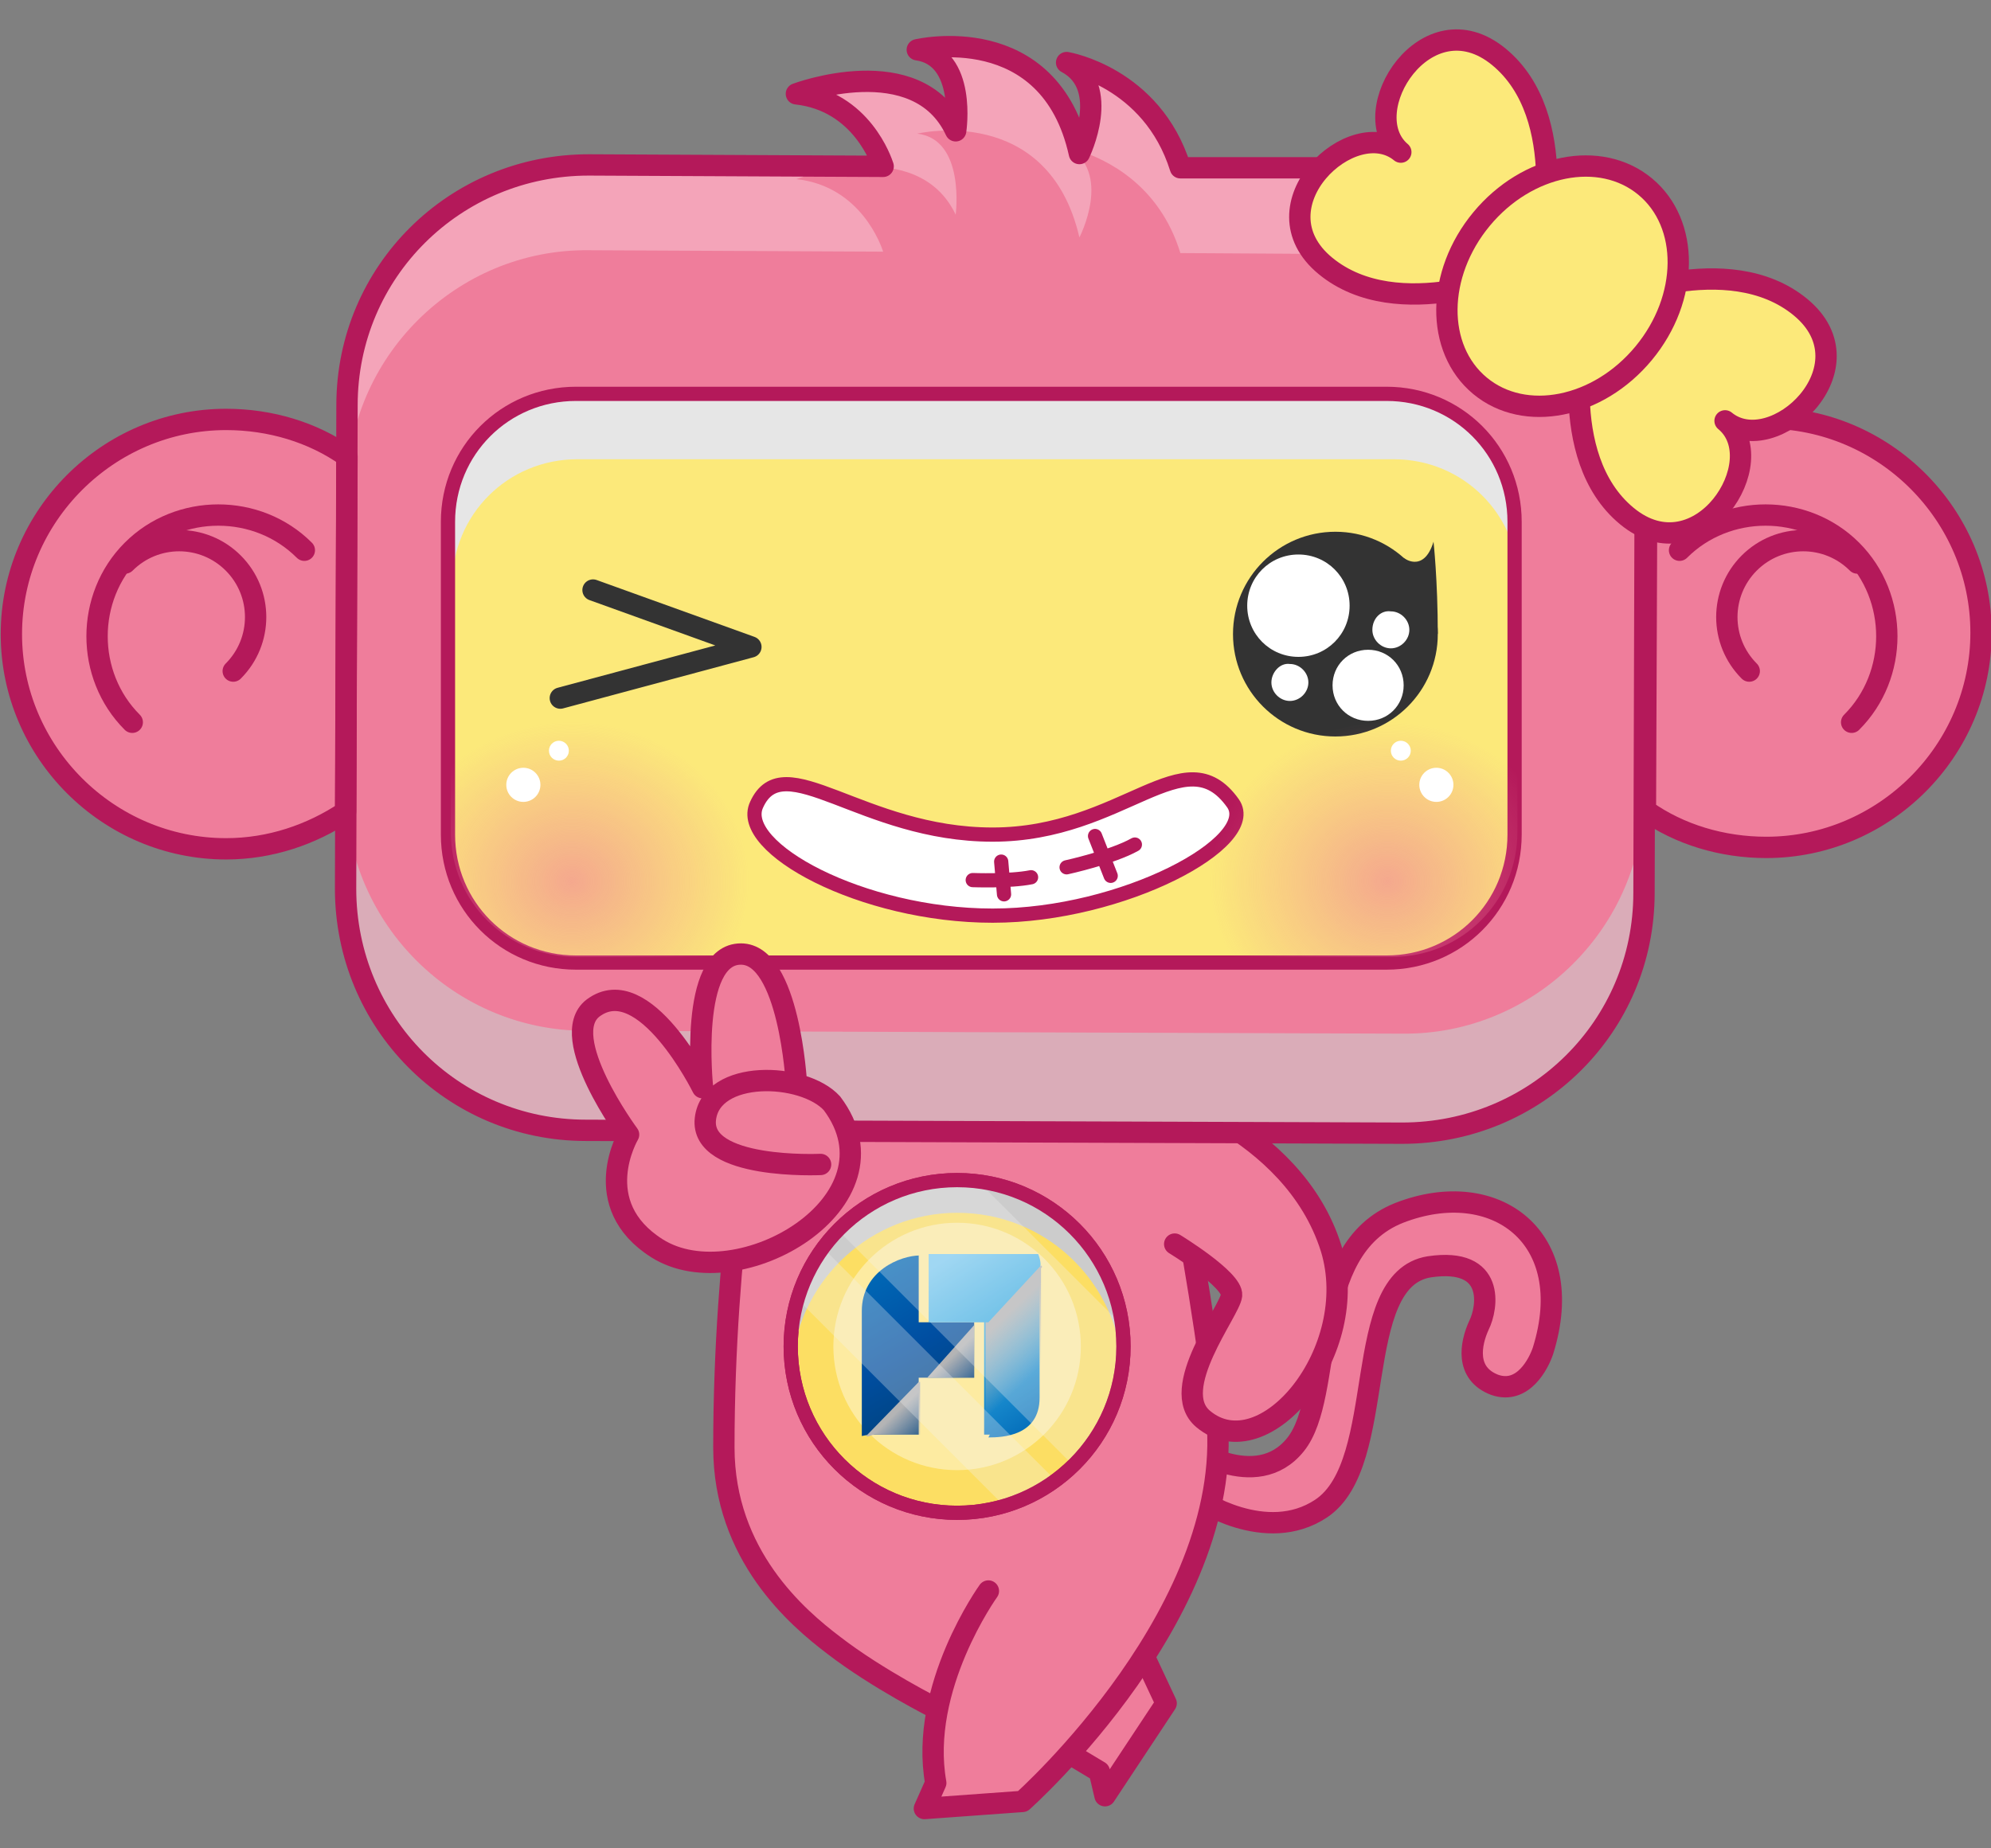 <?xml version="1.0" encoding="utf-8"?>
<!-- Generator: Adobe Illustrator 22.0.1, SVG Export Plug-In . SVG Version: 6.00 Build 0)  -->
<svg version="1.1" xmlns="http://www.w3.org/2000/svg" xmlns:xlink="http://www.w3.org/1999/xlink" x="0px" y="0px"
	 viewBox="0 0 140 130" style="enable-background:new 0 0 140 130;" xml:space="preserve">
<rect x="0" y="0" width="140" height="130" fill="#808080" stroke="none"/>
<style type="text/css">
	.c4{fill:#FFFFFF;}
	.c6{fill:#333333;}
	.c5{fill:#FFFFFF;}
	.c2{fill:#333333;}
	.c7{opacity:0.4;fill:#FFFFFF;}
	.st0{fill:#EF7D9B;stroke:#B4195A;stroke-width:1.5;stroke-linecap:round;stroke-linejoin:round;stroke-miterlimit:10;}
	.st1{fill:none;stroke:#B4195A;stroke-width:1.5;stroke-linecap:round;stroke-linejoin:round;stroke-miterlimit:10;}
	.st2{fill:#EF7D9B;}
	.st3{opacity:0.6;fill:#CCCCCC;}
	.st4{fill:#FCDE63;stroke:#B4195A;stroke-miterlimit:10;}
	.st5{fill:#CCCCCC;}
	.st6{fill:url(#SVGID_1_);}
	.st7{fill:url(#SVGID_2_);}
	.st8{fill:url(#SVGID_3_);}
	.st9{fill:url(#SVGID_4_);}
	.st10{fill:url(#SVGID_5_);}
	.st11{opacity:0.3;fill:#F2F2F2;}
	.st12{fill:none;stroke:#B4195A;stroke-linecap:round;stroke-linejoin:round;stroke-miterlimit:10;}
	.st13{opacity:0.3;fill:#FFFFFF;}
	.st14{fill:#FCDE63;}
	.st15{fill:#E6E6E6;}
	.st16{fill:#FCE97A;}
	.st17{clip-path:url(#SVGID_7_);}
	.st18{fill:url(#SVGID_8_);}
	.st19{fill:#FFFFFF;}
	.st20{fill:url(#SVGID_9_);}
	.st21{fill:none;stroke:#B4195A;stroke-miterlimit:10;}
	.st22{display:none;fill:#333333;}
	.st23{display:none;}
	.st24{display:inline;fill:#FFFFFF;}
	.st25{display:inline;fill:#333333;}
	.st26{display:inline;}
	.st27{fill:#333333;}
	.st28{fill:#FCE97A;stroke:#B4195A;stroke-width:1.5;stroke-linecap:round;stroke-linejoin:round;stroke-miterlimit:10;}
	.st29{opacity:0.5;fill:#CCCCCC;}
	.st30{fill:url(#SVGID_10_);}
	.st31{fill:url(#SVGID_11_);}
	.st32{fill:url(#SVGID_12_);}
	.st33{fill:url(#SVGID_13_);}
	.st34{fill:url(#SVGID_14_);}
	.st35{fill:none;stroke:#333333;stroke-width:1.5;stroke-linecap:round;stroke-linejoin:round;stroke-miterlimit:10;}
	.st36{fill:#FFFFFF;stroke:#B4195A;stroke-linecap:round;stroke-linejoin:round;stroke-miterlimit:10;}
	.st37{clip-path:url(#SVGID_16_);}
	.st38{fill:url(#SVGID_17_);}
	.st39{fill:url(#SVGID_18_);}
	.st40{display:inline;fill:#FCE97A;stroke:#B4195A;stroke-linecap:round;stroke-linejoin:round;stroke-miterlimit:10;}
	.st41{clip-path:url(#SVGID_20_);}
	.st42{fill:url(#SVGID_21_);}
	.st43{fill:url(#SVGID_22_);}
	.st44{fill:#E54C4C;}
	.st45{fill:#F45B5B;}
	.st46{fill:url(#SVGID_23_);}
	.st47{fill:url(#SVGID_24_);}
	.st48{fill:url(#SVGID_25_);}
	.st49{fill:url(#SVGID_26_);}
	.st50{fill:url(#SVGID_27_);}
	.st51{fill:url(#SVGID_28_);}
	.st52{fill:url(#SVGID_29_);}
	.st53{fill:url(#SVGID_30_);}
	.st54{fill:url(#SVGID_31_);}
	.st55{fill:url(#SVGID_32_);}
	.st56{fill:url(#SVGID_33_);}
	.st57{fill:#FFD939;stroke:#333333;stroke-width:1.5;stroke-linecap:round;stroke-linejoin:round;stroke-miterlimit:10;}
	.st58{opacity:0.4;fill:#FFFFFF;}
	.st59{clip-path:url(#SVGID_35_);}
	.st60{fill:url(#SVGID_36_);}
	.st61{fill:url(#SVGID_37_);}
	.st62{fill:url(#SVGID_38_);}
	.st63{fill:url(#SVGID_39_);}
	.st64{fill:url(#SVGID_40_);}
	.st65{opacity:0.4;}
	.st66{opacity:0.7;fill:#FFFFFF;}
	.st67{clip-path:url(#SVGID_42_);}
	.st68{fill:url(#SVGID_43_);}
	.st69{fill:none;stroke:#333333;stroke-linecap:round;stroke-linejoin:round;stroke-miterlimit:10;}
	.st70{opacity:0.4;fill:#CCCCCC;}
	.st71{clip-path:url(#SVGID_45_);}
	
		.st72{clip-path:url(#SVGID_45_);fill:none;stroke:#B4195A;stroke-width:1.5;stroke-linecap:round;stroke-linejoin:round;stroke-miterlimit:10;}
</style>
<g id="p3">
	<g>
		<path class="st0" d="M83.4,101.6c0,0,4.9,3.5,7.7,0c2.8-3.5,0.7-13.7,7.3-16.3c6.7-2.6,12.6,1.7,10.1,9.7
			c-0.3,0.9-1.4,3.1-3.4,2.4c-2.1-0.8-1.7-2.9-1.1-4.2c0.6-1.2,1.2-4.8-3.5-4.1c-5.6,0.9-2.8,13.8-7.6,17c-3.9,2.6-8.7-0.7-8.7-0.7"
			/>
		<g>
			<polyline class="st0" points="75.3,123.4 77.3,124.6 77.7,126.3 82,119.8 80.5,116.6 			"/>
			<path class="st0" d="M69.5,111.9c0,0-4.9,6.8-3.7,13.5l-0.8,1.8l6.9-0.5c0,0,15.4-13.7,13.6-27.6c-2.1-16.1-4.2-22.7-4.2-22.7
				H53.1c0,0-2.2,11.3-2.2,25.4c0,7.6,5.2,12,7.7,13.9c3.1,2.4,7.3,4.5,7.3,4.5"/>
			<circle class="st4" cx="67.3" cy="94.7" r="11.7"/>
			<circle class="c7" cx="67.3" cy="94.7" r="8.7"/>
			<path class="st5" d="M67.3,85.3c6.1,0,11,4.6,11.6,10.5c0-0.4,0.1-0.8,0.1-1.1C79,88.2,73.8,83,67.3,83
				c-6.4,0-11.7,5.2-11.7,11.7c0,0.4,0,0.8,0.1,1.1C56.3,89.9,61.3,85.3,67.3,85.3z"/>
			<linearGradient id="SVGID_1_" gradientUnits="userSpaceOnUse" x1="60.506" y1="90.001" x2="66.462" y2="100.175">
				<stop  offset="0" style="stop-color:#0068B6"/>
				<stop  offset="0.505" style="stop-color:#004EA1"/>
				<stop  offset="1" style="stop-color:#004179"/>
			</linearGradient>
			<path class="st6" d="M64.6,96.9h3.9V93h-3.9v-4.7h0.1c-1.4,0-4.1,1.1-4.1,3.9c0,0.5,0,0.9,0,0.9v4.1v3.8c0,0,0.4-0.1,0.8-0.1
				c0.3,0,3.2,0,3.2,0V96.9z"/>
			<linearGradient id="SVGID_2_" gradientUnits="userSpaceOnUse" x1="67.065" y1="88.206" x2="74.718" y2="100.033">
				<stop  offset="0" style="stop-color:#7DCCF3"/>
				<stop  offset="0.5" style="stop-color:#2CA6E0"/>
				<stop  offset="1" style="stop-color:#0068B6"/>
			</linearGradient>
			<path class="st7" d="M73,88.2h-3.8h-3.9V93h3.9v7.9c0,0,0.3,0,0.4,0l-0.1,0.2c1,0,3.6-0.1,3.6-2.8v-1.1V93c0,0,0-3.3,0-3.8
				C73.3,88.9,73,88.2,73,88.2z"/>
			<g>
				<linearGradient id="SVGID_3_" gradientUnits="userSpaceOnUse" x1="67.054" y1="95.283" x2="69.311" y2="97.653">
					<stop  offset="0" style="stop-color:#B4B4B5"/>
					<stop  offset="0.995" style="stop-color:#B4B4B5;stop-opacity:0"/>
				</linearGradient>
				<polygon class="st8" points="68.5,93.2 68.5,93.2 65.2,96.9 68.5,96.9 				"/>
				<linearGradient id="SVGID_4_" gradientUnits="userSpaceOnUse" x1="62.989" y1="99.369" x2="65.226" y2="101.718">
					<stop  offset="0" style="stop-color:#B4B4B5"/>
					<stop  offset="0.995" style="stop-color:#B4B4B5;stop-opacity:0"/>
				</linearGradient>
				<path class="st9" d="M64.6,97.2l-3.7,3.8c0.1,0.1,0.4-0.1,0.6-0.1c0.3,0,3.2,0,3.2,0V97.2z"/>
			</g>
			<linearGradient id="SVGID_5_" gradientUnits="userSpaceOnUse" x1="69.78" y1="93.389" x2="72.774" y2="96.532">
				<stop  offset="0" style="stop-color:#B4B4B5"/>
				<stop  offset="0.995" style="stop-color:#B4B4B5;stop-opacity:0"/>
			</linearGradient>
			<path class="st10" d="M73.2,89L69.5,93h-0.2v7.9c0,0,0.3,0,0.4,0l-0.1,0.2c1,0,3.6-0.1,3.6-2.8v-1.1V93c0,0,0-3.3,0-3.8
				C73.3,89.1,73.3,89.1,73.2,89z"/>
			<path class="st11" d="M78.9,93.2L68.8,83.1c-0.5-0.1-1-0.1-1.4-0.1c-3.3,0-6.3,1.4-8.4,3.6l16.5,16.5c2.2-2.1,3.6-5.1,3.6-8.4
				C79,94.2,79,93.7,78.9,93.2z"/>
			<path class="st11" d="M56.1,91.4l14.4,14.4c1.3-0.4,2.5-1,3.6-1.8L57.9,87.8C57.1,88.9,56.5,90.1,56.1,91.4z"/>
			<circle class="st12" cx="67.3" cy="94.7" r="11.7"/>
		</g>
		<path class="st0" d="M80.5,76.4c0,0,10.4,2.8,13.1,11.4c2.2,7.2-4.7,15.6-9,12c-2.5-2.1,1.9-7.6,2-8.7s-4-3.6-4-3.6"/>
		<g>
			<path class="st2" d="M98.8,11.8L83,11.8c-2-6.4-8-7.4-8-7.4c3.2,1.7,0.9,6.4,0.9,6.4c-2.1-9.5-11.4-7.3-11.4-7.3
				c3.5,0.5,2.7,5.7,2.7,5.7C64.5,3.4,56,6.6,56,6.6c4.6,0.5,6,4.8,6.1,5.1l-20.7-0.1c-9.4,0-17,7.5-17,16.9l-0.1,34
				c0,9.4,7.5,17,16.9,17l57.4,0.2c9.4,0,17-7.5,17-16.9l0.1-34C115.8,19.5,108.2,11.8,98.8,11.8z"/>
			<path class="st3" d="M115.6,55.8c0,9.4-7.7,17-17,16.9l-57.4-0.2c-9.2,0-16.7-7.4-16.9-16.6l0,6.5c0,9.4,7.5,17,16.9,17l57.4,0.2
				c9.4,0,17-7.5,17-16.9l0.1-34c0-0.2,0-0.3,0-0.5L115.6,55.8z"/>
			<g>
				<path class="st13" d="M75.9,10.6c1.8,0.6,5.6,2.3,7.1,7.2l15.8,0.1c9.2,0,16.7,7.4,16.9,16.6l0-5.6c0-9.4-7.5-17-16.9-17
					L83,11.8c-2-6.4-8-7.4-8-7.4C78,6,76.2,9.9,75.9,10.6z"/>
				<path class="st13" d="M24.4,34.5c0-9.4,7.7-17,17-16.9l20.7,0.1c-0.1-0.3-1.5-4.6-6.1-5.1c0,0,8.5-3.2,11.2,2.5
					c0,0,0.7-5.3-2.7-5.7c0,0,9.2-2.2,11.4,7.3c0,0,2.4-4.6-0.9-6.4c0,0,0.3,0.1,0.8,0.2c-2.2-9.3-11.3-7.2-11.3-7.2
					c3.5,0.5,2.7,5.7,2.7,5.7C64.5,3.4,56,6.6,56,6.6c4.6,0.5,6,4.8,6.1,5.1l-20.7-0.1c-9.4,0-17,7.5-17,16.9l-0.1,34
					c0,0.1,0,0.3,0,0.4L24.4,34.5z"/>
			</g>
			<path class="st14" d="M97.7,67.7H40.3c-4.9,0-8.8-3.9-8.8-8.8V36.5c0-4.9,3.9-8.8,8.8-8.8h57.4c4.9,0,8.8,3.9,8.8,8.8v22.4
				C106.5,63.7,102.6,67.7,97.7,67.7z"/>
			<path class="st15" d="M97.7,67.7H40.3c-4.9,0-8.8-3.9-8.8-8.8V36.5c0-4.9,3.9-8.8,8.8-8.8h57.4c4.9,0,8.8,3.9,8.8,8.8v22.4
				C106.5,63.7,102.6,67.7,97.7,67.7z"/>
			<path class="st16" d="M106.8,41.1c0-4.9-3.9-8.8-8.8-8.8H40.6c-4.9,0-8.8,3.9-8.8,8.8v17.4c0,4.9,3.9,8.8,8.8,8.8H98
				c4.9,0,8.8-3.9,8.8-8.8V41.1z"/>
			<path class="st21" d="M106.5,58.7c0,5-4,9-9,9h-57c-5,0-9-4-9-9v-22c0-5,4-9,9-9h57c5,0,9,4,9,9V58.7z"/>
			
				<ellipse transform="matrix(0.228 -0.974 0.974 0.228 52.46 155.269)" class="st2" cx="124.2" cy="44.5" rx="15.1" ry="15.1"/>
			
				<ellipse transform="matrix(0.707 -0.707 0.707 0.707 -26.861 24.238)" class="st2" cx="15.8" cy="44.5" rx="15.1" ry="15.1"/>
			<g>
				<path class="st1" d="M118.1,38.7c3.3-3.3,8.8-3.3,12.1,0c3.3,3.3,3.3,8.8,0,12.1"/>
				<path class="st1" d="M123,47.2c-2.1-2.1-2.1-5.5,0-7.6c2.1-2.1,5.5-2.1,7.6,0"/>
			</g>
			<g>
				<path class="st1" d="M21.4,38.7c-3.3-3.3-8.8-3.3-12.1,0c-3.3,3.3-3.3,8.8,0,12.1"/>
				<path class="st1" d="M16.4,47.2c2.1-2.1,2.1-5.5,0-7.6c-2.1-2.1-5.5-2.1-7.6,0"/>
			</g>
			<g class="st23">
				<g class="st26">
					<path class="st2" d="M36.4,61.6c-0.1,0-0.2,0-0.3,0c-0.5-0.1-0.8-0.7-0.7-1.2l0.9-3.4c0.1-0.5,0.7-0.8,1.2-0.7
						c0.5,0.1,0.8,0.7,0.7,1.2l-0.9,3.4C37.2,61.3,36.8,61.6,36.4,61.6z"/>
				</g>
				<g class="st26">
					<path class="st2" d="M39.8,61.6c-0.1,0-0.2,0-0.3,0c-0.5-0.1-0.8-0.7-0.7-1.2l0.9-3.4c0.1-0.5,0.7-0.8,1.2-0.7
						c0.5,0.1,0.8,0.7,0.7,1.2l-0.9,3.4C40.6,61.3,40.2,61.6,39.8,61.6z"/>
				</g>
				<g class="st26">
					<path class="st2" d="M103.1,61.6c-0.4,0-0.8-0.3-1-0.7l-0.9-3.4c-0.1-0.5,0.2-1.1,0.7-1.2c0.5-0.1,1.1,0.2,1.2,0.7l0.9,3.4
						c0.1,0.5-0.2,1.1-0.7,1.2C103.3,61.6,103.2,61.6,103.1,61.6z"/>
				</g>
				<g class="st26">
					<path class="st2" d="M99.7,61.6c-0.4,0-0.8-0.3-1-0.7l-0.9-3.4c-0.1-0.5,0.2-1.1,0.7-1.2c0.5-0.1,1.1,0.2,1.2,0.7l0.9,3.4
						c0.1,0.5-0.2,1.1-0.7,1.2C99.9,61.6,99.8,61.6,99.7,61.6z"/>
				</g>
			</g>
			<g>
				<path class="st12" d="M118.1,38.7c3.3-3.3,8.8-3.3,12.1,0c3.3,3.3,3.3,8.8,0,12.1"/>
				<path class="st12" d="M123,47.2c-2.1-2.1-2.1-5.5,0-7.6c2.1-2.1,5.5-2.1,7.6,0"/>
			</g>
			<g>
				<path class="st12" d="M21.4,38.7c-3.3-3.3-8.8-3.3-12.1,0c-3.3,3.3-3.3,8.8,0,12.1"/>
				<path class="st12" d="M16.4,47.2c2.1-2.1,2.1-5.5,0-7.6c-2.1-2.1-5.5-2.1-7.6,0"/>
			</g>
			<path class="st1" d="M98.8,11.8L83,11.8c-2-6.4-8-7.4-8-7.4c3.2,1.7,0.9,6.4,0.9,6.4c-2.1-9.5-11.4-7.3-11.4-7.3
				c3.5,0.5,2.7,5.7,2.7,5.7C64.5,3.4,56,6.6,56,6.6c4.6,0.5,6,4.8,6.1,5.1l-20.7-0.1c-9.4,0-17,7.5-17,16.9l-0.1,34
				c0,9.4,7.5,17,16.9,17l57.4,0.2c9.4,0,17-7.5,17-16.9l0.1-34C115.8,19.5,108.2,11.8,98.8,11.8z"/>
			<path class="st1" d="M124.2,29.4c-3.1,0-6,1-8.4,2.6l-0.1,25c2.4,1.7,5.4,2.6,8.5,2.6c8.3,0,15.1-6.8,15.1-15.1
				C139.3,36.2,132.5,29.4,124.2,29.4z"/>
			<path class="st1" d="M24.4,32.1c-2.4-1.7-5.4-2.6-8.5-2.6c-8.3,0-15.1,6.8-15.1,15.1c0,8.3,6.8,15.1,15.1,15.1c3.1,0,6-1,8.4-2.6
				L24.4,32.1z"/>
			<circle class="st22" cx="44" cy="44.6" r="7.2"/>
			<g class="st23">
				<path class="st24" d="M50.2,42.6c0,2-1.6,3.6-3.6,3.6c-2,0-3.6-1.6-3.6-3.6c0-2,1.6-3.6,3.6-3.6C48.5,39,50.2,40.6,50.2,42.6z"
					/>
				<path class="st24" d="M44.2,48.2c0,1.4-1.1,2.5-2.5,2.5c-1.4,0-2.5-1.1-2.5-2.5c0-1.4,1.1-2.5,2.5-2.5
					C43.1,45.7,44.2,46.8,44.2,48.2z"/>
				<path class="st24" d="M48.5,48c0,0.7-0.6,1.3-1.3,1.3c-0.7,0-1.3-0.6-1.3-1.3c0-0.7,0.6-1.3,1.3-1.3
					C47.9,46.6,48.5,47.3,48.5,48z"/>
				<path class="st24" d="M41.3,44.3c0,0.7-0.6,1.3-1.3,1.3c-0.7,0-1.3-0.6-1.3-1.3c0-0.7,0.6-1.3,1.3-1.3
					C40.7,42.9,41.3,43.5,41.3,44.3z"/>
			</g>
			<g class="st23">
				<circle class="st25" cx="92.5" cy="44.6" r="7.2"/>
				<g class="st26">
					<path class="c5" d="M86.8,42.6c0,2,1.6,3.6,3.6,3.6
						c2,0,3.6-1.6,3.6-3.6c0-2-1.6-3.6-3.6-3.6C88.4,39,86.8,40.6,86.8,42.6z"/>
					<circle class="c5" cx="95.2" cy="48.2" r="2.5"/>
					<path class="c5" d="M88.4,48c0,0.7,0.6,1.3,1.3,1.3
						c0.7,0,1.3-0.6,1.3-1.3c0-0.7-0.6-1.3-1.3-1.3C89,46.6,88.4,47.3,88.4,48z"/>
					<path class="c5" d="M95.6,44.3c0,0.7,0.6,1.3,1.3,1.3
						c0.7,0,1.3-0.6,1.3-1.3c0-0.7-0.6-1.3-1.3-1.3C96.2,42.9,95.6,43.5,95.6,44.3z"/>
				</g>
			</g>
			<g>
				<g>
					<path class="st27" d="M100.8,38.1c0,0,0.3,2.7,0.3,6.5l-2.4-5.4C98.6,39.2,100.1,40.4,100.8,38.1z"/>
				</g>
				<circle class="c6" cx="93.9" cy="44.6" r="7.2"/>
				<g>
					<path class="c4" d="M87.7,42.6c0,2,1.6,3.6,3.6,3.6
						c2,0,3.6-1.6,3.6-3.6c0-2-1.6-3.6-3.6-3.6C89.3,39,87.7,40.6,87.7,42.6z"/>
					<path class="c4" d="M93.7,48.2c0,1.4,1.1,2.5,2.5,2.5
						s2.5-1.1,2.5-2.5c0-1.4-1.1-2.5-2.5-2.5S93.7,46.8,93.7,48.2z"/>
					<path class="c4" d="M89.4,48c0,0.7,0.6,1.3,1.3,1.3
						c0.7,0,1.3-0.6,1.3-1.3c0-0.7-0.6-1.3-1.3-1.3C90,46.6,89.4,47.3,89.4,48z"/>
					<path class="c4" d="M96.5,44.3c0,0.7,0.6,1.3,1.3,1.3
						c0.7,0,1.3-0.6,1.3-1.3c0-0.7-0.6-1.3-1.3-1.3C97.1,42.9,96.5,43.5,96.5,44.3z"/>
				</g>
			</g>
			<polyline class="st35" points="41.7,41.5 52.8,45.5 39.4,49.1 			"/>
			<path class="st36" d="M86.7,56.5c1.9,2.7-7.7,7.9-16.9,7.9c-9.2,0-18-4.8-16.6-7.8c1.9-4.2,7.4,2.1,16.6,2.1
				C79,58.7,83.3,51.7,86.7,56.5z"/>
			<g>
				<g>
					<line class="st12" x1="77" y1="58.8" x2="78.1" y2="61.6"/>
				</g>
				<path class="st12" d="M75,61c0,0,3.2-0.7,4.8-1.6"/>
			</g>
			<g>
				<g>
					<line class="st12" x1="70.4" y1="60.6" x2="70.6" y2="62.9"/>
				</g>
				<path class="st12" d="M68.4,61.9c0,0,2.6,0.1,4.1-0.2"/>
			</g>
			<g>
				<defs>
					<path id="SVGID_15_" d="M106.7,41.1c0-4.9-3.9-8.8-8.8-8.8H40.5c-4.9,0-8.8,3.9-8.8,8.8v17.4c0,4.9,3.9,8.8,8.8,8.8h57.4
						c4.9,0,8.8-3.9,8.8-8.8V41.1z"/>
				</defs>
				<clipPath id="SVGID_7_">
					<use xlink:href="#SVGID_15_"  style="overflow:visible;"/>
				</clipPath>
				<g class="st17">
					
						<radialGradient id="SVGID_8_" cx="40.224" cy="61.977" r="12.454" gradientTransform="matrix(1 0 0 0.9 0 6.198)" gradientUnits="userSpaceOnUse">
						<stop  offset="0" style="stop-color:#EF7D9B;stop-opacity:0.6"/>
						<stop  offset="1" style="stop-color:#EF7D9B;stop-opacity:0"/>
					</radialGradient>
					<circle class="st18" cx="40.2" cy="62" r="13.4"/>
					<circle class="st19" cx="39.3" cy="52.8" r="0.7"/>
					<circle class="st19" cx="36.8" cy="55.2" r="1.2"/>
				</g>
				<g class="st17">
					
						<radialGradient id="SVGID_9_" cx="-190.996" cy="61.977" r="12.454" gradientTransform="matrix(-1 0 0 0.9 -93.44 6.198)" gradientUnits="userSpaceOnUse">
						<stop  offset="0" style="stop-color:#EF7D9B;stop-opacity:0.6"/>
						<stop  offset="1" style="stop-color:#EF7D9B;stop-opacity:0"/>
					</radialGradient>
					<circle class="st20" cx="97.6" cy="62" r="13.4"/>
					<circle class="st19" cx="98.5" cy="52.8" r="0.7"/>
					<circle class="st19" cx="101" cy="55.2" r="1.2"/>
				</g>
			</g>
		</g>
		<g class="st23">
			<path class="st40" d="M102.4,27c0,0,1.4-6.1-1.9-8.8s-6.8,2.6-4.5,4.4c-2.2-1.8-6.9,2.5-3.5,5.3s9,0.2,9,0.2"/>
			<path class="st40" d="M105.4,29.5c0,0,5.7-2.5,9,0.2s-1.3,7.1-3.5,5.3c2.2,1.8-1.2,7.2-4.5,4.4s-1.9-8.8-1.9-8.8"/>
			<ellipse transform="matrix(0.638 -0.77 0.77 0.638 15.262 90.085)" class="st40" cx="103.5" cy="28.8" rx="6" ry="4.9"/>
		</g>
		<path class="st0" d="M56,76.2c0,0-0.5-9.1-3.9-9.1c-3.7,0-2.7,9.4-2.7,9.4s-4.1-8.3-7.7-5.6c-2.6,2,2.5,8.9,2.5,8.9s-2.9,4.9,2,8
			c5.7,3.6,17.5-3.3,12.3-10.2c-2-2.2-8.5-2.4-8.9,1.1c-0.4,3.6,8.1,3.2,8.1,3.2"/>
		<g>
			<path class="st28" d="M108.3,17.4c0,0,2.2-9.2-2.9-13.4c-5.1-4.2-10.2,3.9-6.9,6.7c-3.4-2.8-10.4,3.8-5.3,8
				c5.1,4.2,13.7,0.4,13.7,0.4"/>
			<path class="st28" d="M112.9,21.2c0,0,8.6-3.8,13.7,0.4c5.1,4.2-1.9,10.8-5.3,8c3.4,2.8-1.8,10.9-6.9,6.7
				c-5.1-4.2-2.9-13.4-2.9-13.4"/>
			<ellipse transform="matrix(0.638 -0.77 0.77 0.638 24.282 91.927)" class="st28" cx="109.9" cy="20.1" rx="9.1" ry="7.4"/>
		</g>
	</g>
</g>
</svg>
